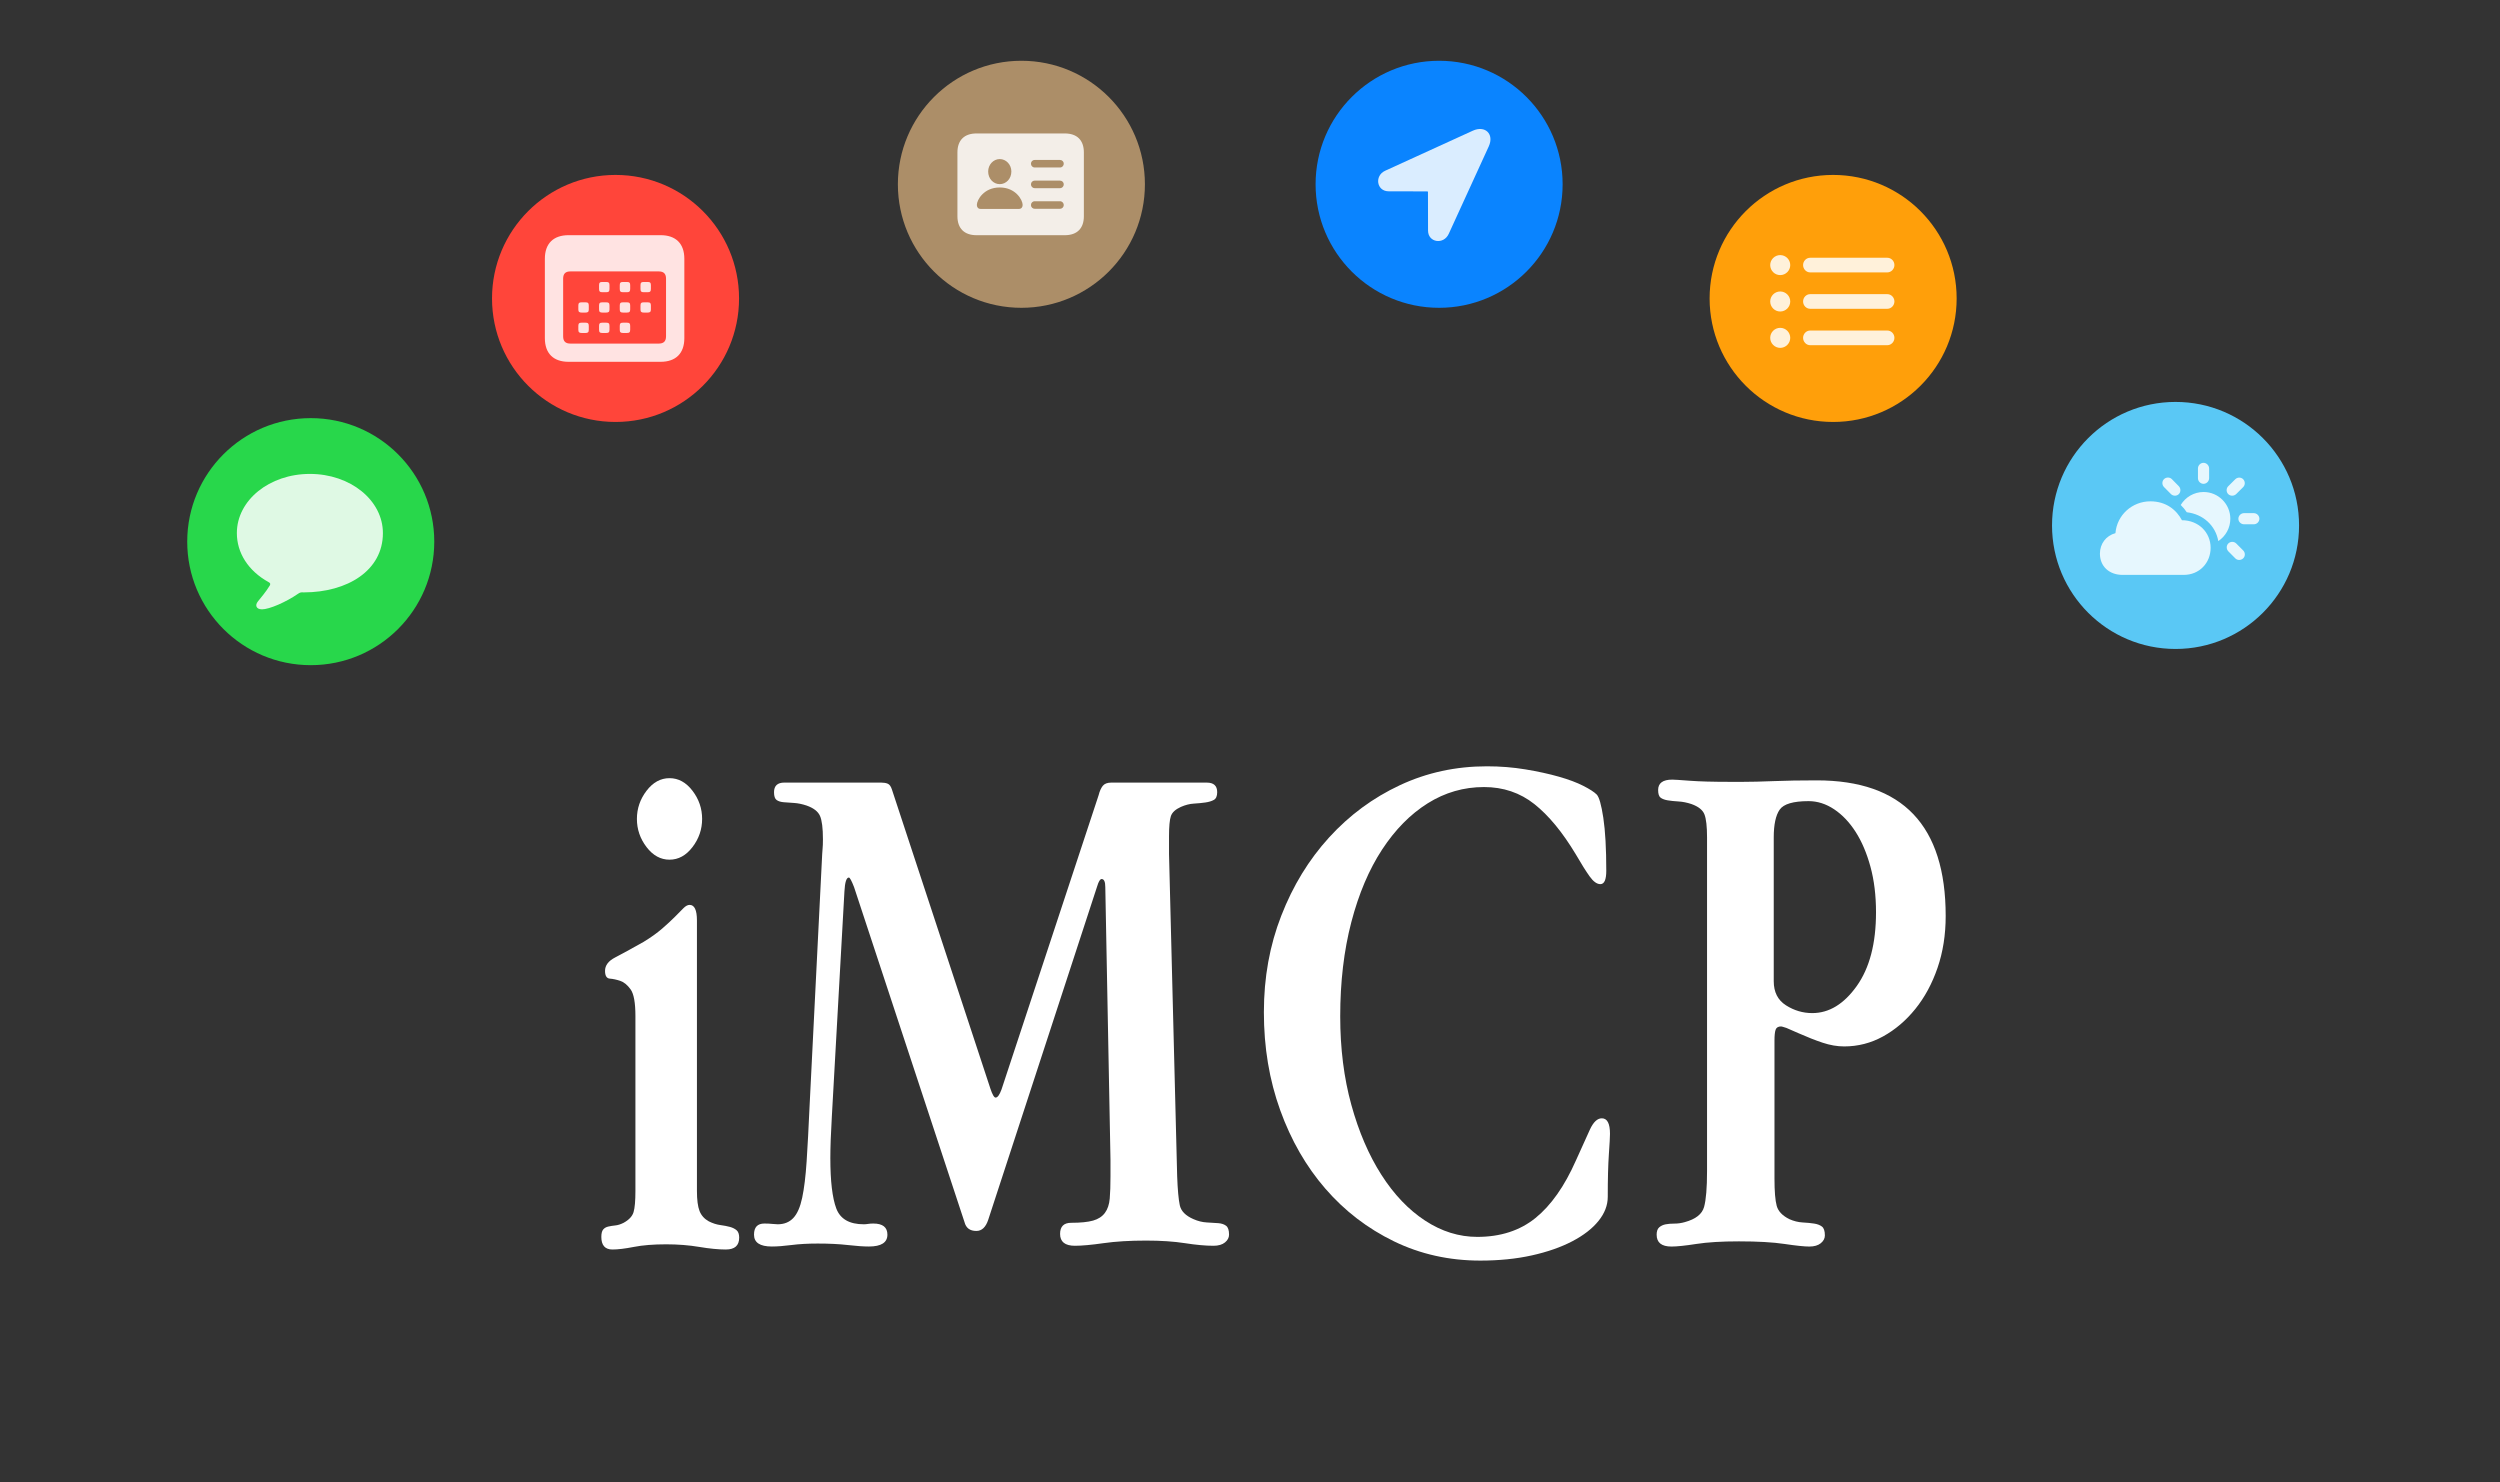 <?xml version="1.0" encoding="UTF-8"?>
<svg xmlns="http://www.w3.org/2000/svg" version="1.1" viewBox="0 0 1012 600">
    <rect x="0" y="0" width="1012" height="600" fill="#333333" stroke="none"/>
    <defs>
        <style>
            .symbol {
                fill: #fff;
                fill-opacity: .85;
            }

            #name {
                fill: #fff;
            }
        </style>
    </defs>
    <g id="name">
        <path
            d="M282.12,482.1c0,3.6.35,6.3,1.05,8.1.7,1.8,1.95,3.2,3.75,4.2,1.6.8,3.15,1.3,4.65,1.5,1.5.2,2.8.45,3.9.75,1.1.3,2,.75,2.7,1.35.7.6,1.05,1.6,1.05,3,0,3.2-1.8,4.8-5.4,4.8-3,0-6.59-.35-10.77-1.05-4.18-.7-8.64-1.05-13.38-1.05-5.14,0-9.5.35-13.08,1.05-3.58.7-6.47,1.05-8.67,1.05-3,0-4.5-1.7-4.5-5.1,0-1.4.25-2.4.75-3,.5-.6,1.2-1,2.1-1.2.9-.2,1.85-.35,2.85-.45,1-.1,2.1-.45,3.3-1.05,2.2-1.2,3.55-2.65,4.05-4.35.5-1.7.75-4.55.75-8.55v-70.8c0-5.4-.65-9-1.95-10.8-1.3-1.8-2.7-2.95-4.2-3.45-1.5-.5-2.9-.8-4.2-.9-1.3-.1-1.95-1.15-1.95-3.15,0-2.2,1.35-4,4.05-5.4,2.7-1.4,6.53-3.5,11.51-6.3,2.96-1.8,5.48-3.6,7.56-5.4,2.07-1.8,3.8-3.4,5.19-4.8,1.38-1.4,2.52-2.55,3.41-3.45.89-.9,1.73-1.35,2.52-1.35,1.97,0,2.96,2.1,2.96,6.3v109.5ZM280.32,320.1c2.6,3.4,3.9,7.2,3.9,11.4s-1.3,8-3.9,11.4c-2.6,3.4-5.7,5.1-9.3,5.1s-6.7-1.7-9.3-5.1c-2.6-3.4-3.9-7.2-3.9-11.4s1.3-8,3.9-11.4c2.6-3.4,5.7-5.1,9.3-5.1s6.7,1.7,9.3,5.1Z" />
        <path
            d="M356.82,316.8c1,0,1.85.15,2.55.45.7.3,1.25,1.05,1.65,2.25l39.9,121.2c.8,2.4,1.5,3.6,2.1,3.6.8,0,1.6-1.1,2.4-3.3l39.3-119.1c.4-1.6.95-2.85,1.65-3.75.7-.9,1.85-1.35,3.45-1.35h38.7c2.8,0,4.2,1.29,4.2,3.87,0,1.59-.45,2.63-1.35,3.13s-2.05.85-3.45,1.05c-1.4.2-2.95.35-4.65.45-1.7.1-3.45.55-5.25,1.34-2.2.99-3.55,2.24-4.05,3.73-.5,1.49-.75,4.22-.75,8.19v7.15l3.3,130.52c.2,5.37.55,9.24,1.05,11.62.5,2.39,2.35,4.27,5.55,5.66,1.8.8,3.6,1.24,5.4,1.34s3.35.2,4.65.29c1.3.1,2.35.45,3.15,1.05.8.6,1.2,1.8,1.2,3.6,0,1.2-.55,2.25-1.65,3.15-1.1.9-2.65,1.35-4.65,1.35-3.2,0-7.05-.35-11.55-1.05-4.5-.7-9.75-1.05-15.75-1.05-6.6,0-12.35.35-17.25,1.05-4.9.7-8.75,1.05-11.55,1.05-4,0-6-1.6-6-4.8,0-3,1.5-4.5,4.5-4.5,3.8,0,6.75-.3,8.85-.89,2.1-.6,3.7-1.64,4.8-3.13,1.1-1.49,1.75-3.43,1.95-5.81.2-2.38.3-5.36.3-8.94v-6.85l-2.1-110.26c0-2.18-.5-3.28-1.5-3.28-.6,0-1.2.99-1.8,2.98l-44.1,134.99c-1,3-2.6,4.49-4.8,4.49-2.6,0-4.2-1.2-4.8-3.6l-44.7-135.59c-1-2.58-1.7-3.87-2.1-3.87-1,0-1.6,1.89-1.8,5.66l-5.1,91.19c-.2,3.38-.35,6.46-.45,9.24-.1,2.79-.15,5.26-.15,7.45,0,9.34.8,16.14,2.4,20.41,1.6,4.27,5.3,6.41,11.1,6.41.6,0,1.2-.05,1.8-.15.6-.1,1.3-.15,2.1-.15,3.8,0,5.7,1.5,5.7,4.5,0,3.2-2.5,4.8-7.5,4.8-2.2,0-5.05-.2-8.55-.6-3.5-.4-7.55-.6-12.15-.6-4,0-7.55.2-10.65.6-3.1.4-5.75.6-7.95.6-4.8,0-7.2-1.6-7.2-4.8,0-3,1.4-4.5,4.2-4.5,1.2,0,2.25.05,3.15.15.9.1,1.65.15,2.25.15,2.6,0,4.7-.84,6.3-2.53,1.6-1.69,2.8-4.42,3.6-8.19.8-3.77,1.4-8.69,1.8-14.75.4-6.06.8-13.55,1.2-22.49l5.1-101.88c0-.39.05-1.09.15-2.08.1-.99.15-2.28.15-3.88,0-4.57-.4-7.74-1.2-9.53-.8-1.79-2.6-3.18-5.4-4.17-1.8-.6-3.5-.95-5.1-1.05-1.6-.1-3-.2-4.2-.3-1.2-.1-2.15-.4-2.85-.9-.7-.5-1.05-1.55-1.05-3.15,0-2.6,1.4-3.9,4.2-3.9h39.3Z" />
        <path
            d="M518.67,370.65c4.7-12.1,11.15-22.65,19.35-31.65,8.2-9,17.75-16.05,28.65-21.15,10.9-5.1,22.65-7.65,35.25-7.65,5.4,0,10.6.42,15.6,1.25,5,.83,9.5,1.81,13.5,2.95,4,1.14,7.3,2.38,9.9,3.71,2.6,1.33,4.4,2.49,5.4,3.49,1,1,1.9,4.15,2.7,9.45.8,5.3,1.2,12.45,1.2,21.45,0,3.6-.8,5.4-2.4,5.4-1.4,0-2.85-1.05-4.35-3.15-1.5-2.1-3.35-5.05-5.55-8.85-5.4-9-11-15.8-16.8-20.4-5.8-4.6-12.6-6.9-20.4-6.9-8.2,0-15.8,2.2-22.8,6.59-7,4.39-13.15,10.63-18.45,18.72-5.3,8.09-9.45,17.87-12.45,29.35-3,11.48-4.5,24.21-4.5,38.18,0,12.98,1.5,24.91,4.5,35.79,3,10.88,7.05,20.32,12.15,28.3,5.1,7.99,11,14.18,17.7,18.57,6.7,4.39,13.75,6.59,21.15,6.59,9.4,0,17.25-2.55,23.55-7.65s11.75-12.85,16.35-23.25c2.4-5.4,4.3-9.6,5.7-12.6,1.4-3,3-4.5,4.8-4.5,2.2,0,3.3,2.1,3.3,6.3,0,1.2-.15,3.95-.45,8.25-.3,4.3-.45,10.05-.45,17.25,0,3.4-1.25,6.65-3.75,9.75-2.5,3.1-6.05,5.85-10.65,8.25-4.6,2.4-10.05,4.3-16.35,5.7-6.3,1.4-13.25,2.1-20.85,2.1-12.6,0-24.25-2.6-34.95-7.8-10.7-5.2-19.95-12.3-27.75-21.3s-13.9-19.6-18.3-31.8c-4.4-12.2-6.6-25.4-6.6-39.6s2.35-27.05,7.05-39.15Z" />
        <path
            d="M723.11,416.1c-1.2-.4-1.9-.6-2.1-.6-1.2,0-1.95.45-2.25,1.35-.3.9-.45,2.35-.45,4.35v55.87c0,5.18.3,8.86.9,11.05.6,2.19,2.3,3.98,5.1,5.38,1.8.8,3.6,1.25,5.4,1.35,1.8.1,3.35.25,4.65.45,1.3.2,2.35.6,3.15,1.2.8.6,1.2,1.8,1.2,3.6,0,1.2-.55,2.25-1.65,3.15-1.1.9-2.65,1.35-4.65,1.35s-5.35-.35-10.05-1.05c-4.7-.7-10.85-1.05-18.45-1.05-7,0-12.75.35-17.25,1.05-4.5.7-7.85,1.05-10.05,1.05-4,0-6-1.59-6-4.79,0-1.4.35-2.4,1.05-3,.7-.6,1.55-1,2.55-1.2,1-.2,2.2-.3,3.6-.3s2.8-.2,4.2-.6c4.4-1.2,7-3.24,7.8-6.14.8-2.9,1.2-7.74,1.2-14.53v-135.08c0-4.39-.35-7.49-1.05-9.29-.7-1.8-2.45-3.19-5.25-4.19-1.8-.6-3.55-.95-5.25-1.05-1.7-.1-3.15-.25-4.35-.45-1.2-.2-2.15-.55-2.85-1.04-.7-.5-1.05-1.55-1.05-3.15,0-2.79,1.9-4.2,5.7-4.2.8,0,3.15.15,7.05.45,3.9.3,9.45.45,16.65.45h4.8c3.4,0,7.6-.1,12.6-.3,5-.2,10.8-.3,17.4-.3,34.8,0,52.2,18.3,52.2,54.9,0,7.6-1.1,14.6-3.3,21-2.2,6.4-5.2,11.95-9,16.65-3.8,4.7-8.15,8.4-13.05,11.1-4.9,2.7-10.15,4.05-15.75,4.05-2.8,0-5.7-.5-8.7-1.5-3-1-6.3-2.3-9.9-3.9l-4.8-2.1ZM722.96,406.95c3.3,2.1,6.85,3.15,10.65,3.15,6.8,0,12.8-3.65,18-10.95,5.2-7.3,7.8-17.25,7.8-29.85,0-6.8-.75-12.95-2.25-18.45-1.5-5.5-3.5-10.2-6-14.1-2.5-3.9-5.4-6.95-8.7-9.15-3.3-2.2-6.75-3.3-10.35-3.3-6.2,0-10.1,1.15-11.7,3.45-1.6,2.3-2.4,6.05-2.4,11.25v58.2c0,4.4,1.65,7.65,4.95,9.75Z" />
    </g>
    <g>
        <circle fill="#28d74b" cx="125.79" cy="219.26" r="50" />
        <g class="symbol">
            <path
                d="M105.98,246.67c3.04,0,9.82-2.94,14.79-6.39.59-.4,1.01-.5,1.53-.5.3.01.53.02.7.02,17.63-.04,32-8.83,32-23.99,0-13.3-13.15-23.97-29.56-23.97s-29.56,10.67-29.56,23.97c0,7.9,4.52,15.26,12.9,19.86.63.34.75.71.46,1.29-1.56,2.6-3.8,5.19-4.83,6.48-1.36,1.68-.56,3.21,1.57,3.21Z" />
        </g>
    </g>
    <g>
        <circle fill="#ff453a" cx="249.17" cy="120.81" r="50" />
        <g class="symbol">
            <path
                d="M230.17,146.46h37.23c6.18,0,9.62-3.42,9.62-9.56v-32.15c0-6.14-3.44-9.55-9.62-9.55h-37.23c-6.17,0-9.61,3.4-9.61,9.55v32.15c0,6.15,3.44,9.56,9.61,9.56ZM230.86,139.08c-1.92,0-2.9-.9-2.9-2.94v-23.34c0-2.03.99-2.93,2.9-2.93h35.83c1.91,0,2.92.89,2.92,2.93v23.34c0,2.05-1.01,2.94-2.92,2.94h-35.83ZM243.83,118.29h1.55c1,0,1.34-.31,1.34-1.3v-1.55c0-.99-.34-1.3-1.34-1.3h-1.55c-.99,0-1.33.31-1.33,1.3v1.55c0,.99.34,1.3,1.33,1.3ZM252.2,118.29h1.57c.99,0,1.33-.31,1.33-1.3v-1.55c0-.99-.34-1.3-1.33-1.3h-1.57c-.98,0-1.32.31-1.32,1.3v1.55c0,.99.34,1.3,1.32,1.3ZM260.59,118.29h1.57c.98,0,1.32-.31,1.32-1.3v-1.55c0-.99-.35-1.3-1.32-1.3h-1.57c-.98,0-1.32.31-1.32,1.3v1.55c0,.99.35,1.3,1.32,1.3ZM235.45,126.53h1.57c.98,0,1.32-.31,1.32-1.28v-1.57c0-.99-.35-1.3-1.32-1.3h-1.57c-.98,0-1.34.31-1.34,1.3v1.57c0,.98.36,1.28,1.34,1.28ZM243.83,126.53h1.55c1,0,1.34-.31,1.34-1.28v-1.57c0-.99-.34-1.3-1.34-1.3h-1.55c-.99,0-1.33.31-1.33,1.3v1.57c0,.98.34,1.28,1.33,1.28ZM252.2,126.53h1.57c.99,0,1.33-.31,1.33-1.28v-1.57c0-.99-.34-1.3-1.33-1.3h-1.57c-.98,0-1.32.31-1.32,1.3v1.57c0,.98.34,1.28,1.32,1.28ZM260.59,126.53h1.57c.98,0,1.32-.31,1.32-1.28v-1.57c0-.99-.35-1.3-1.32-1.3h-1.57c-.98,0-1.32.31-1.32,1.3v1.57c0,.98.35,1.28,1.32,1.28ZM235.45,134.79h1.57c.98,0,1.32-.32,1.32-1.3v-1.57c0-.99-.35-1.3-1.32-1.3h-1.57c-.98,0-1.34.31-1.34,1.3v1.57c0,.98.36,1.3,1.34,1.3ZM243.83,134.79h1.55c1,0,1.34-.32,1.34-1.3v-1.57c0-.99-.34-1.3-1.34-1.3h-1.55c-.99,0-1.33.31-1.33,1.3v1.57c0,.98.34,1.3,1.33,1.3ZM252.2,134.79h1.57c.99,0,1.33-.32,1.33-1.3v-1.57c0-.99-.34-1.3-1.33-1.3h-1.57c-.98,0-1.32.31-1.32,1.3v1.57c0,.98.34,1.3,1.32,1.3Z" />
        </g>
    </g>
    <g>
        <circle fill="#ac8e68" cx="413.46" cy="74.6" r="50" />
        <g class="symbol">
            <path
                d="M438.75,61.7v25.83c0,4.93-2.75,7.68-7.73,7.68h-35.72c-4.96,0-7.73-2.75-7.73-7.68v-25.83c0-4.94,2.77-7.68,7.73-7.68h35.72c4.98,0,7.73,2.74,7.73,7.68ZM395.43,82.96c0,.89.51,1.61,1.49,1.61h15.56c.99,0,1.49-.72,1.49-1.61,0-2-2.82-7.08-9.27-7.08s-9.27,5.07-9.27,7.08ZM418.87,81.46c-.89,0-1.54.68-1.54,1.54s.65,1.51,1.54,1.51h10.22c.87,0,1.51-.65,1.51-1.51s-.65-1.54-1.51-1.54h-10.22ZM418.87,73.12c-.89,0-1.54.66-1.54,1.51s.65,1.54,1.54,1.54h10.22c.87,0,1.51-.68,1.51-1.54s-.65-1.51-1.51-1.51h-10.22ZM400.01,69.42c0,2.92,2.11,5.12,4.69,5.12,2.59,0,4.7-2.19,4.7-5.12,0-2.76-2.1-5.03-4.7-5.03s-4.69,2.28-4.69,5.03ZM418.87,64.75c-.89,0-1.54.66-1.54,1.51s.65,1.54,1.54,1.54h10.22c.87,0,1.51-.68,1.51-1.54s-.65-1.51-1.51-1.51h-10.22Z" />
        </g>
    </g>
    <g>
        <circle fill="#0a84ff" cx="582.55" cy="74.6" r="50" />
        <g class="symbol">
            <path
                d="M562.12,77.44l15.64.04c.2,0,.28.08.28.27l.03,15.58c0,4.85,6.32,5.89,8.4,1.29l16.2-35.4c2.26-4.99-1.51-8.56-6.44-6.33l-35.5,16.22c-4.44,2.01-3.49,8.33,1.4,8.33Z" />
        </g>
    </g>
    <g>
        <circle fill="#ff9f0a" cx="742.05" cy="120.81" r="50" />
        <g class="symbol">
            <path
                d="M732.77,139.74h31.2c1.61,0,2.89-1.39,2.89-2.98s-1.25-2.96-2.89-2.96h-31.2c-1.62,0-2.88,1.37-2.88,2.96s1.27,2.98,2.88,2.98Z" />
            <path
                d="M720.63,140.82c2.23,0,4.06-1.83,4.06-4.06s-1.83-4.05-4.06-4.05-4.05,1.82-4.05,4.05,1.83,4.06,4.05,4.06Z" />
            <path
                d="M732.77,125h31.2c1.61,0,2.89-1.38,2.89-2.96s-1.25-2.97-2.89-2.97h-31.2c-1.62,0-2.88,1.37-2.88,2.97s1.27,2.96,2.88,2.96Z" />
            <path
                d="M720.63,126.1c2.23,0,4.06-1.83,4.06-4.06s-1.83-4.05-4.06-4.05-4.05,1.82-4.05,4.05,1.83,4.06,4.05,4.06Z" />
            <path
                d="M732.77,110.27h31.2c1.61,0,2.89-1.39,2.89-2.97s-1.25-2.96-2.89-2.96h-31.2c-1.62,0-2.88,1.37-2.88,2.96s1.27,2.97,2.88,2.97Z" />
            <path
                d="M720.63,111.36c2.23,0,4.06-1.82,4.06-4.05s-1.83-4.05-4.06-4.05-4.05,1.82-4.05,4.05,1.83,4.05,4.05,4.05Z" />
        </g>
    </g>
    <g>
        <circle fill="#5ac8f5" cx="880.66" cy="212.7" r="50" />
        <g class="symbol">
            <path
                d="M905.25,220.02l2.79,2.8c.88.88.9,2.32.02,3.18-.87.87-2.36.91-3.21.02l-2.8-2.82c-.87-.91-.9-2.34-.02-3.21.87-.87,2.32-.86,3.21.02ZM902.84,209.99c0,3.77-1.94,7.1-4.87,9.04-1.12-6.3-6.15-10.91-12.76-11.67-.7-1.05-1.51-2.04-2.45-2.94,1.89-3.15,5.34-5.26,9.26-5.26,5.95,0,10.82,4.87,10.82,10.84ZM914.6,209.99c0,1.24-1.03,2.24-2.27,2.24h-3.94c-1.23,0-2.29-.99-2.29-2.24s1.06-2.27,2.29-2.27h3.94c1.24,0,2.27,1.03,2.27,2.27ZM908.03,193.99c.87.87.88,2.34-.01,3.21l-2.8,2.79c-.88.87-2.35.89-3.23.03-.87-.87-.87-2.35.03-3.22l2.81-2.79c.89-.89,2.33-.89,3.21-.03ZM879.19,193.98l2.78,2.82c.86.89.88,2.34.02,3.21-.87.87-2.32.86-3.22-.04l-2.78-2.81c-.86-.86-.89-2.31-.02-3.19.87-.87,2.37-.88,3.22,0ZM894.25,189.62v3.95c0,1.24-1.03,2.28-2.27,2.28s-2.25-1.05-2.25-2.28v-3.95c0-1.24,1.03-2.27,2.25-2.27s2.27,1.04,2.27,2.27Z" />
            <path
                d="M859.24,232.71h24.81c6.15,0,10.81-4.74,10.81-10.97s-4.91-11.15-11.61-11.15c-2.24-4.2-6.41-7.65-12.77-7.65-7.41,0-13.54,5.56-14.15,12.88-3.78,1.03-6.28,4.25-6.28,8.31,0,5.07,3.69,8.59,9.19,8.59Z" />
        </g>
    </g>
</svg>